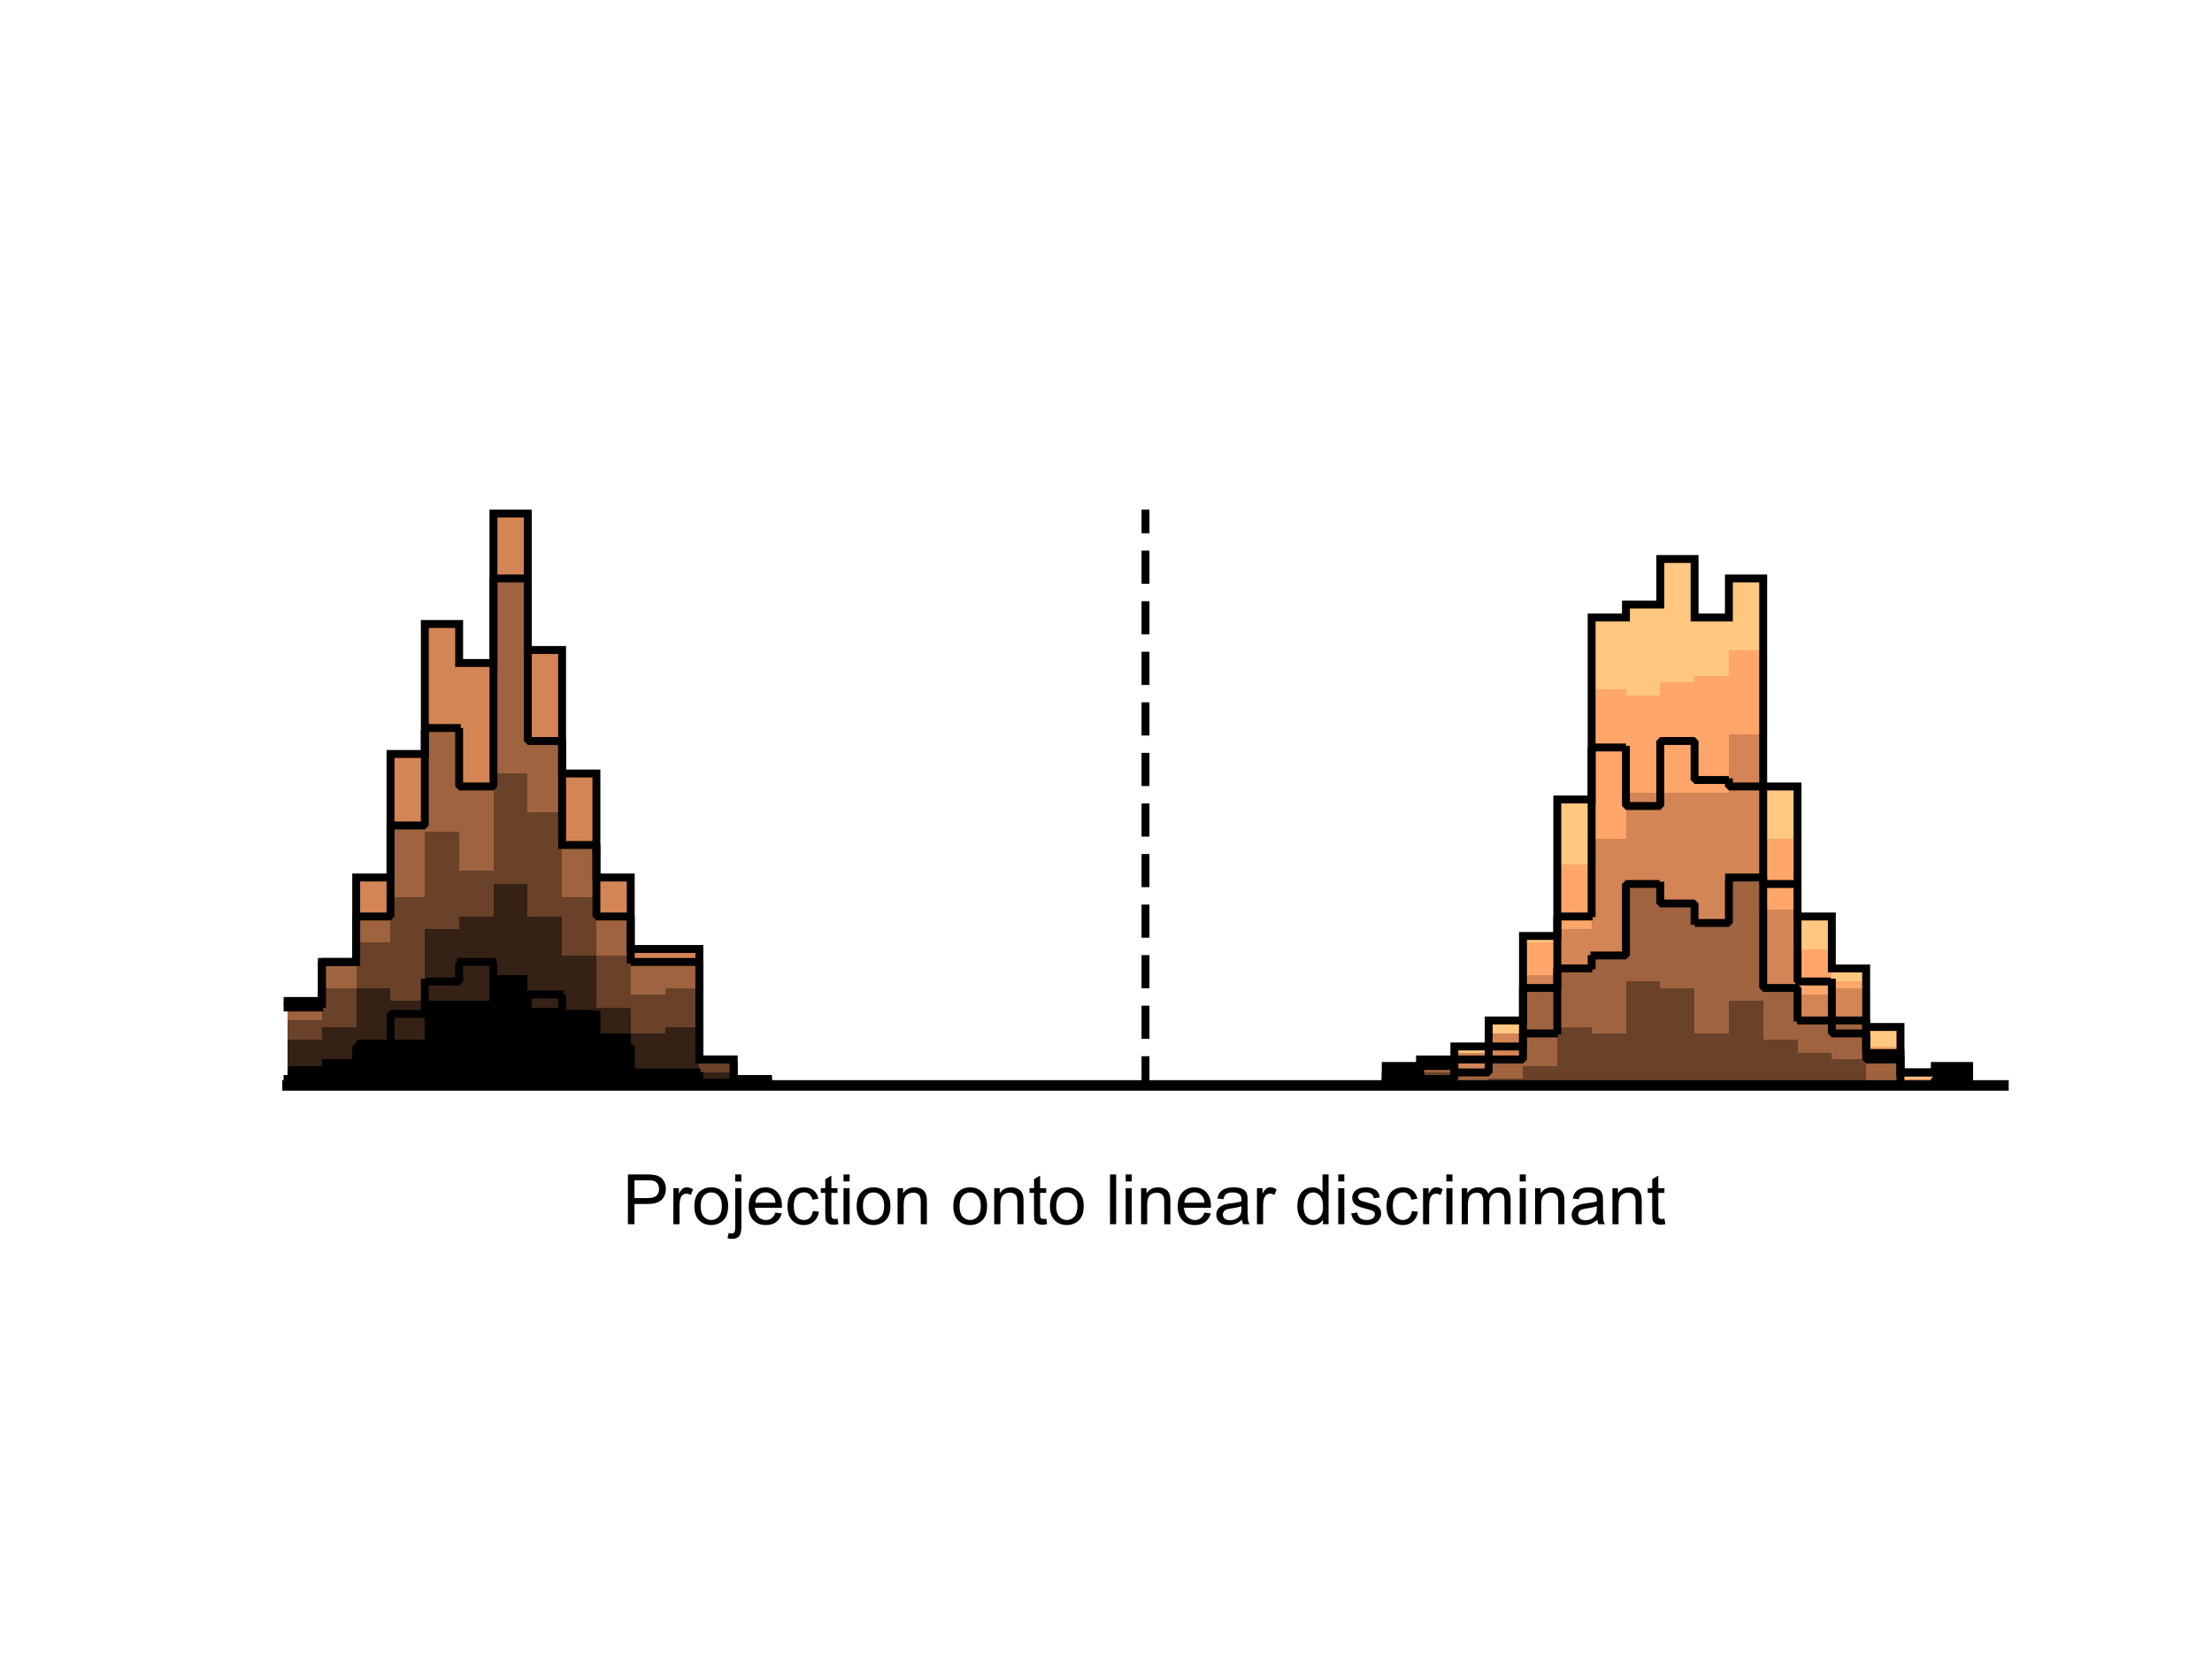 <?xml version="1.0"?>
<!DOCTYPE svg PUBLIC '-//W3C//DTD SVG 1.0//EN'
          'http://www.w3.org/TR/2001/REC-SVG-20010904/DTD/svg10.dtd'>
<svg xmlns:xlink="http://www.w3.org/1999/xlink" style="fill-opacity:1; color-rendering:auto; color-interpolation:auto; text-rendering:auto; stroke:black; stroke-linecap:square; stroke-miterlimit:10; shape-rendering:auto; stroke-opacity:1; fill:black; stroke-dasharray:none; font-weight:normal; stroke-width:1; font-family:'Dialog'; font-style:normal; stroke-linejoin:miter; font-size:12px; stroke-dashoffset:0; image-rendering:auto;" width="700" height="525" xmlns="http://www.w3.org/2000/svg"
><rect width="100%" height="100%" fill="#808080" stroke="none"/><!--Generated by the Batik Graphics2D SVG Generator--><defs id="genericDefs"
  /><g
  ><defs id="defs1"
    ><clipPath clipPathUnits="userSpaceOnUse" id="clipPath1"
      ><path d="M0 0 L700 0 L700 525 L0 525 L0 0 Z"
      /></clipPath
    ></defs
    ><g style="fill:white; stroke:white;"
    ><rect x="0" y="0" width="700" style="clip-path:url(#clipPath1); stroke:none;" height="525"
    /></g
    ><g style="fill:white; text-rendering:optimizeSpeed; color-rendering:optimizeSpeed; image-rendering:optimizeSpeed; shape-rendering:crispEdges; stroke:white; color-interpolation:sRGB;"
    ><rect x="0" width="700" height="525" y="0" style="stroke:none;"
      /><path d="M101.86 343.5 L101.86 316.761 L91 316.761 L91 343.5 ZM112.72 343.5 L112.72 304.42 L101.86 304.42 L101.86 343.5 ZM123.58 343.5 L123.58 277.682 L112.72 277.682 L112.72 343.5 ZM134.44 343.5 L134.44 238.602 L123.58 238.602 L123.58 343.5 ZM145.3 343.5 L145.3 197.466 L134.44 197.466 L134.44 343.5 ZM156.16 343.5 L156.16 209.807 L145.3 209.807 L145.3 343.5 ZM167.02 343.5 L167.02 162.5 L156.16 162.5 L156.16 343.5 ZM177.88 343.5 L177.88 205.693 L167.02 205.693 L167.02 343.5 ZM188.74 343.5 L188.74 244.773 L177.88 244.773 L177.88 343.5 ZM199.6 343.5 L199.6 277.682 L188.74 277.682 L188.74 343.5 ZM210.46 300.307 L199.6 300.307 L199.6 343.5 L210.46 343.5 L221.32 343.5 L221.32 300.307 ZM232.18 343.5 L232.18 335.273 L221.32 335.273 L221.32 343.5 ZM243.04 343.5 L243.04 341.443 L232.18 341.443 L232.18 343.5 ZM449.38 343.5 L449.38 337.33 L438.52 337.33 L438.52 343.5 ZM460.24 343.5 L460.24 335.273 L449.38 335.273 L449.38 343.5 ZM471.1 343.5 L471.1 331.159 L460.24 331.159 L460.24 343.5 ZM481.96 343.5 L481.96 322.932 L471.1 322.932 L471.1 343.5 ZM492.82 343.5 L492.82 296.193 L481.96 296.193 L481.96 343.5 ZM503.68 343.5 L503.68 253 L492.82 253 L492.82 343.5 ZM514.54 343.5 L514.54 195.409 L503.68 195.409 L503.68 343.5 ZM525.4 343.5 L525.4 191.296 L514.54 191.296 L514.54 343.5 ZM536.26 343.5 L536.26 176.898 L525.4 176.898 L525.4 343.5 ZM547.12 343.5 L547.12 195.409 L536.26 195.409 L536.26 343.5 ZM557.98 343.5 L557.98 183.068 L547.12 183.068 L547.12 343.5 ZM568.84 343.5 L568.84 248.886 L557.98 248.886 L557.98 343.5 ZM579.7 343.5 L579.7 290.023 L568.84 290.023 L568.84 343.5 ZM590.56 343.5 L590.56 306.477 L579.7 306.477 L579.7 343.5 ZM601.42 343.5 L601.42 324.989 L590.56 324.989 L590.56 343.5 ZM612.28 343.5 L612.28 339.386 L601.42 339.386 L601.42 343.5 ZM623.14 343.5 L623.14 337.33 L612.28 337.33 L612.28 343.5 Z" style="fill:rgb(255,199,127); stroke:none;"
      /><path d="M101.86 343.5 L101.86 316.761 L91 316.761 L91 343.5 ZM112.72 343.5 L112.72 304.42 L101.86 304.42 L101.86 343.5 ZM123.58 343.5 L123.58 277.682 L112.72 277.682 L112.72 343.5 ZM134.44 343.5 L134.44 238.602 L123.58 238.602 L123.58 343.5 ZM145.3 343.5 L145.3 197.466 L134.44 197.466 L134.44 343.5 ZM156.16 343.5 L156.16 209.807 L145.3 209.807 L145.3 343.5 ZM167.02 343.5 L167.02 162.5 L156.16 162.5 L156.16 343.5 ZM177.88 343.5 L177.88 205.693 L167.02 205.693 L167.02 343.5 ZM188.74 343.5 L188.74 244.773 L177.88 244.773 L177.88 343.5 ZM199.6 343.5 L199.6 277.682 L188.74 277.682 L188.74 343.5 ZM210.46 300.307 L199.6 300.307 L199.6 343.5 L210.46 343.5 L221.32 343.5 L221.32 300.307 ZM232.18 343.5 L232.18 335.273 L221.32 335.273 L221.32 343.5 ZM243.04 343.5 L243.04 341.443 L232.18 341.443 L232.18 343.5 ZM449.38 337.33 L438.52 337.33 L438.52 343.5 L449.38 343.5 L460.24 343.5 L460.24 337.33 ZM471.1 343.5 L471.1 333.216 L460.24 333.216 L460.24 343.5 ZM481.96 343.5 L481.96 327.045 L471.1 327.045 L471.1 343.5 ZM492.82 343.5 L492.82 298.25 L481.96 298.25 L481.96 343.5 ZM503.68 343.5 L503.68 273.568 L492.82 273.568 L492.82 343.5 ZM514.54 343.5 L514.54 218.034 L503.68 218.034 L503.68 343.5 ZM525.4 343.5 L525.4 220.091 L514.54 220.091 L514.54 343.5 ZM536.26 343.5 L536.26 215.977 L525.4 215.977 L525.4 343.5 ZM547.12 343.5 L547.12 213.921 L536.26 213.921 L536.26 343.5 ZM557.98 343.5 L557.98 205.693 L547.12 205.693 L547.12 343.5 ZM568.84 343.5 L568.84 265.341 L557.98 265.341 L557.98 343.5 ZM579.7 343.5 L579.7 300.307 L568.84 300.307 L568.84 343.5 ZM590.56 343.5 L590.56 310.591 L579.7 310.591 L579.7 343.5 ZM601.42 343.5 L601.42 331.159 L590.56 331.159 L590.56 343.5 ZM612.28 343.5 L612.28 341.443 L601.42 341.443 L601.42 343.5 ZM623.14 343.5 L623.14 339.386 L612.28 339.386 L612.28 343.5 Z" style="fill:rgb(255,166,106); stroke:none;"
      /><path d="M101.86 343.5 L101.86 316.761 L91 316.761 L91 343.5 ZM112.72 343.5 L112.72 304.42 L101.86 304.42 L101.86 343.5 ZM123.58 343.5 L123.58 277.682 L112.72 277.682 L112.72 343.5 ZM134.44 343.5 L134.44 238.602 L123.58 238.602 L123.58 343.5 ZM145.3 343.5 L145.3 197.466 L134.44 197.466 L134.44 343.5 ZM156.16 343.5 L156.16 209.807 L145.3 209.807 L145.3 343.5 ZM167.02 343.5 L167.02 162.5 L156.16 162.5 L156.16 343.5 ZM177.88 343.5 L177.88 205.693 L167.02 205.693 L167.02 343.5 ZM188.74 343.5 L188.74 244.773 L177.88 244.773 L177.88 343.5 ZM199.6 343.5 L199.6 277.682 L188.74 277.682 L188.74 343.5 ZM210.46 300.307 L199.6 300.307 L199.6 343.5 L210.46 343.5 L221.32 343.5 L221.32 300.307 ZM232.18 343.5 L232.18 335.273 L221.32 335.273 L221.32 343.5 ZM243.04 343.5 L243.04 341.443 L232.18 341.443 L232.18 343.5 ZM449.38 343.5 L449.38 341.443 L438.52 341.443 L438.52 343.5 ZM460.24 343.5 L460.24 337.33 L449.38 337.33 L449.38 343.5 ZM471.1 343.5 L471.1 333.216 L460.24 333.216 L460.24 343.5 ZM481.96 343.5 L481.96 327.045 L471.1 327.045 L471.1 343.5 ZM492.82 343.5 L492.82 308.534 L481.96 308.534 L481.96 343.5 ZM503.68 343.5 L503.68 294.136 L492.82 294.136 L492.82 343.5 ZM514.54 343.5 L514.54 265.341 L503.68 265.341 L503.68 343.5 ZM525.4 250.943 L514.54 250.943 L514.54 343.5 L525.4 343.5 L536.26 343.5 L547.12 343.5 L547.12 250.943 L536.26 250.943 ZM557.98 343.5 L557.98 232.432 L547.12 232.432 L547.12 343.5 ZM568.84 343.5 L568.84 287.966 L557.98 287.966 L557.98 343.5 ZM579.7 343.5 L579.7 314.705 L568.84 314.705 L568.84 343.5 ZM590.56 343.5 L590.56 312.648 L579.7 312.648 L579.7 343.5 ZM601.42 343.5 L601.42 335.273 L590.56 335.273 L590.56 343.5 ZM623.14 343.5 L623.14 339.386 L612.28 339.386 L612.28 343.5 Z" style="fill:rgb(212,133,85); stroke:none;"
      /><path d="M101.86 343.5 L101.86 318.818 L91 318.818 L91 343.5 ZM112.72 343.5 L112.72 304.42 L101.86 304.42 L101.86 343.5 ZM123.58 343.5 L123.58 290.023 L112.72 290.023 L112.72 343.5 ZM134.44 343.5 L134.44 261.227 L123.58 261.227 L123.58 343.5 ZM145.3 343.5 L145.3 230.375 L134.44 230.375 L134.44 343.5 ZM156.16 343.5 L156.16 248.886 L145.3 248.886 L145.3 343.5 ZM167.02 343.5 L167.02 183.068 L156.16 183.068 L156.16 343.5 ZM177.88 343.5 L177.88 234.489 L167.02 234.489 L167.02 343.5 ZM188.74 343.5 L188.74 267.398 L177.88 267.398 L177.88 343.5 ZM199.6 343.5 L199.6 290.023 L188.74 290.023 L188.74 343.5 ZM210.46 304.42 L199.6 304.42 L199.6 343.5 L210.46 343.5 L221.32 343.5 L221.32 304.42 ZM232.18 343.5 L232.18 335.273 L221.32 335.273 L221.32 343.5 ZM243.04 343.5 L243.04 341.443 L232.18 341.443 L232.18 343.5 ZM449.38 343.5 L449.38 341.443 L438.52 341.443 L438.52 343.5 ZM460.24 343.5 L460.24 337.33 L449.38 337.33 L449.38 343.5 ZM471.1 343.5 L471.1 339.386 L460.24 339.386 L460.24 343.5 ZM481.96 343.5 L481.96 335.273 L471.1 335.273 L471.1 343.5 ZM492.82 343.5 L492.82 312.648 L481.96 312.648 L481.96 343.5 ZM503.68 343.5 L503.68 306.477 L492.82 306.477 L492.82 343.5 ZM514.54 343.5 L514.54 302.364 L503.68 302.364 L503.68 343.5 ZM525.4 343.5 L525.4 279.739 L514.54 279.739 L514.54 343.5 ZM536.26 343.5 L536.26 285.909 L525.4 285.909 L525.4 343.5 ZM547.12 343.5 L547.12 292.08 L536.26 292.08 L536.26 343.5 ZM557.98 343.5 L557.98 277.682 L547.12 277.682 L547.12 343.5 ZM568.84 343.5 L568.84 312.648 L557.98 312.648 L557.98 343.5 ZM579.7 322.932 L568.84 322.932 L568.84 343.5 L579.7 343.5 L590.56 343.5 L590.56 322.932 ZM601.42 343.5 L601.42 335.273 L590.56 335.273 L590.56 343.5 ZM623.14 343.5 L623.14 341.443 L612.28 341.443 L612.28 343.5 Z" style="fill:rgb(159,100,63); stroke:none;"
      /><path d="M101.86 343.5 L101.86 322.932 L91 322.932 L91 343.5 ZM112.72 343.5 L112.72 312.648 L101.86 312.648 L101.86 343.5 ZM123.58 343.5 L123.58 298.25 L112.72 298.25 L112.72 343.5 ZM134.44 343.5 L134.44 283.852 L123.58 283.852 L123.58 343.5 ZM145.3 343.5 L145.3 263.284 L134.44 263.284 L134.44 343.5 ZM156.16 343.5 L156.16 275.625 L145.3 275.625 L145.3 343.5 ZM167.02 343.5 L167.02 244.773 L156.16 244.773 L156.16 343.5 ZM177.88 343.5 L177.88 257.114 L167.02 257.114 L167.02 343.5 ZM188.74 343.5 L188.74 283.852 L177.88 283.852 L177.88 343.5 ZM199.6 343.5 L199.6 302.364 L188.74 302.364 L188.74 343.5 ZM210.46 343.5 L210.46 314.705 L199.6 314.705 L199.6 343.5 ZM221.32 343.5 L221.32 312.648 L210.46 312.648 L210.46 343.5 ZM232.18 343.5 L232.18 335.273 L221.32 335.273 L221.32 343.5 ZM243.04 343.5 L243.04 341.443 L232.18 341.443 L232.18 343.5 ZM460.24 343.5 L460.24 339.386 L449.38 339.386 L449.38 343.5 ZM481.96 343.5 L481.96 341.443 L471.1 341.443 L471.1 343.5 ZM492.82 343.5 L492.82 337.33 L481.96 337.33 L481.96 343.5 ZM503.68 343.5 L503.68 324.989 L492.82 324.989 L492.82 343.5 ZM514.54 343.5 L514.54 327.045 L503.68 327.045 L503.68 343.5 ZM525.4 343.5 L525.4 310.591 L514.54 310.591 L514.54 343.5 ZM536.26 343.5 L536.26 312.648 L525.4 312.648 L525.4 343.5 ZM547.12 343.5 L547.12 327.045 L536.26 327.045 L536.26 343.5 ZM557.98 343.5 L557.98 316.761 L547.12 316.761 L547.12 343.5 ZM568.84 343.5 L568.84 329.102 L557.98 329.102 L557.98 343.5 ZM579.7 343.5 L579.7 333.216 L568.84 333.216 L568.84 343.5 ZM590.56 343.5 L590.56 335.273 L579.7 335.273 L579.7 343.5 Z" style="fill:rgb(106,66,42); stroke:none;"
      /><path d="M101.86 343.5 L101.86 329.102 L91 329.102 L91 343.5 ZM112.72 343.5 L112.72 324.989 L101.86 324.989 L101.86 343.5 ZM123.58 343.5 L123.58 312.648 L112.72 312.648 L112.72 343.5 ZM134.44 343.5 L134.44 316.761 L123.58 316.761 L123.58 343.5 ZM145.3 343.5 L145.3 294.136 L134.44 294.136 L134.44 343.5 ZM156.16 343.5 L156.16 290.023 L145.3 290.023 L145.3 343.5 ZM167.02 343.5 L167.02 279.739 L156.16 279.739 L156.16 343.5 ZM177.88 343.5 L177.88 290.023 L167.02 290.023 L167.02 343.5 ZM188.74 343.5 L188.74 302.364 L177.88 302.364 L177.88 343.5 ZM199.6 343.5 L199.6 318.818 L188.74 318.818 L188.74 343.5 ZM210.46 343.5 L210.46 327.045 L199.6 327.045 L199.6 343.5 ZM221.32 343.5 L221.32 324.989 L210.46 324.989 L210.46 343.5 ZM232.18 343.5 L232.18 339.386 L221.32 339.386 L221.32 343.5 ZM243.04 343.5 L243.04 341.443 L232.18 341.443 L232.18 343.5 Z" style="fill:rgb(53,33,21); stroke:none;"
      /><path d="M101.86 343.5 L101.86 337.33 L91 337.33 L91 343.5 ZM112.72 343.5 L112.72 335.273 L101.86 335.273 L101.86 343.5 ZM123.58 329.102 L112.72 329.102 L112.72 343.5 L123.58 343.5 L134.44 343.5 L134.44 329.102 ZM145.3 316.761 L134.44 316.761 L134.44 343.5 L145.3 343.5 L156.16 343.5 L156.16 316.761 ZM167.02 343.5 L167.02 308.534 L156.16 308.534 L156.16 343.5 ZM177.88 343.5 L177.88 318.818 L167.02 318.818 L167.02 343.5 ZM188.74 343.5 L188.74 320.875 L177.88 320.875 L177.88 343.5 ZM199.6 343.5 L199.6 327.045 L188.74 327.045 L188.74 343.5 ZM210.46 339.386 L199.6 339.386 L199.6 343.5 L210.46 343.5 L221.32 343.5 L221.32 339.386 ZM232.18 343.5 L232.18 341.443 L221.32 341.443 L221.32 343.5 Z" style="fill:black; stroke:none;"
    /></g
    ><g style="text-rendering:geometricPrecision; stroke-width:2.5; color-interpolation:linearRGB; color-rendering:optimizeQuality; stroke-linecap:butt; image-rendering:optimizeQuality;"
    ><path d="M91 316.761 L101.86 316.761 L101.86 304.42 L112.72 304.42 L112.72 277.682 L123.58 277.682 L123.58 238.602 L134.44 238.602 L134.44 197.466 L145.3 197.466 L145.3 209.807 L156.16 209.807 L156.16 162.5 L167.02 162.5 L167.02 205.693 L177.88 205.693 L177.88 244.773 L188.74 244.773 L188.74 277.682 L199.6 277.682 L199.6 300.307 L210.46 300.307 L210.46 300.307 L221.32 300.307 L221.32 335.273 L232.18 335.273 L232.18 341.443 L243.04 341.443 L243.04 343.5 L253.9 343.5 L253.9 343.5 L264.76 343.5 L264.76 343.5 L275.62 343.5 L275.62 343.5 L286.48 343.5 L286.48 343.5 L297.34 343.5 L297.34 343.5 L308.2 343.5 L308.2 343.5 L319.06 343.5 L319.06 343.5 L329.92 343.5 L329.92 343.5 L340.78 343.5 L340.78 343.5 L351.64 343.5 L351.64 343.5 L362.5 343.5 L362.5 343.5 L373.36 343.5 L373.36 343.5 L384.22 343.5 L384.22 343.5 L395.08 343.5 L395.08 343.5 L405.94 343.5 L405.94 343.5 L416.8 343.5 L416.8 343.5 L427.66 343.5 L427.66 343.5 L438.52 343.5 L438.52 337.33 L449.38 337.33 L449.38 335.273 L460.24 335.273 L460.24 331.159 L471.1 331.159 L471.1 322.932 L481.96 322.932 L481.96 296.193 L492.82 296.193 L492.82 253 L503.68 253 L503.68 195.409 L514.54 195.409 L514.54 191.296 L525.4 191.296 L525.4 176.898 L536.26 176.898 L536.26 195.409 L547.12 195.409 L547.12 183.068 L557.98 183.068 L557.98 248.886 L568.84 248.886 L568.84 290.023 L579.7 290.023 L579.7 306.477 L590.56 306.477 L590.56 324.989 L601.42 324.989 L601.42 339.386 L612.28 339.386 L612.28 337.33 L623.14 337.33 L623.14 343.5 L634 343.5 L634 343.5" style="fill:none; fill-rule:evenodd;"
      /><path style="fill:none; stroke-miterlimit:1; stroke-dasharray:2,2; fill-rule:evenodd; stroke-linejoin:bevel;" d="M91 318.818 L101.86 318.818 L101.86 304.42 L112.72 304.42 L112.72 290.023 L123.58 290.023 L123.58 261.227 L134.44 261.227 L134.44 230.375 L145.3 230.375 L145.3 248.886 L156.16 248.886 L156.16 183.068 L167.02 183.068 L167.02 234.489 L177.88 234.489 L177.88 267.398 L188.74 267.398 L188.74 290.023 L199.6 290.023 L199.6 304.42 L210.46 304.42 L210.46 304.42 L221.32 304.42 L221.32 335.273 L232.18 335.273 L232.18 341.443 L243.04 341.443 L243.04 343.5 L253.9 343.5 L253.9 343.5 L264.76 343.5 L264.76 343.5 L275.62 343.5 L275.62 343.5 L286.48 343.5 L286.48 343.5 L297.34 343.5 L297.34 343.5 L308.2 343.5 L308.2 343.5 L319.06 343.5 L319.06 343.5 L329.92 343.5 L329.92 343.5 L340.78 343.5 L340.78 343.5 L351.64 343.5 L351.64 343.5 L362.5 343.5 L362.5 343.5 L373.36 343.5 L373.36 343.5 L384.22 343.5 L384.22 343.5 L395.08 343.5 L395.08 343.5 L405.94 343.5 L405.94 343.5 L416.8 343.5 L416.8 343.5 L427.66 343.5 L427.66 343.5 L438.52 343.5 L438.52 341.443 L449.38 341.443 L449.38 337.33 L460.24 337.33 L460.24 339.386 L471.1 339.386 L471.1 335.273 L481.96 335.273 L481.96 312.648 L492.82 312.648 L492.82 306.477 L503.68 306.477 L503.68 302.364 L514.54 302.364 L514.54 279.739 L525.4 279.739 L525.4 285.909 L536.26 285.909 L536.26 292.08 L547.12 292.08 L547.12 277.682 L557.98 277.682 L557.98 312.648 L568.84 312.648 L568.84 322.932 L579.7 322.932 L579.7 322.932 L590.56 322.932 L590.56 335.273 L601.42 335.273 L601.42 343.5 L612.28 343.5 L612.28 341.443 L623.14 341.443 L623.14 343.5 L634 343.5 L634 343.5"
      /><path style="fill:none; stroke-miterlimit:1; stroke-dasharray:2,2; fill-rule:evenodd; stroke-linejoin:bevel;" d="M91 341.443 L101.86 341.443 L101.86 343.5 L112.72 343.5 L112.72 331.159 L123.58 331.159 L123.58 320.875 L134.44 320.875 L134.44 310.591 L145.3 310.591 L145.3 304.42 L156.16 304.42 L156.16 322.932 L167.02 322.932 L167.02 314.705 L177.88 314.705 L177.88 320.875 L188.74 320.875 L188.74 331.159 L199.6 331.159 L199.6 339.386 L210.46 339.386 L210.46 339.386 L221.32 339.386 L221.32 343.5 L232.18 343.5 L232.18 343.5 L243.04 343.5 L243.04 343.5 L253.9 343.5 L253.9 343.5 L264.76 343.5 L264.76 343.5 L275.62 343.5 L275.62 343.5 L286.48 343.5 L286.48 343.5 L297.34 343.5 L297.34 343.5 L308.2 343.5 L308.2 343.5 L319.06 343.5 L319.06 343.5 L329.92 343.5 L329.92 343.5 L340.78 343.5 L340.78 343.5 L351.64 343.5 L351.64 343.5 L362.5 343.5 L362.5 343.5 L373.36 343.5 L373.36 343.5 L384.22 343.5 L384.22 343.5 L395.08 343.5 L395.08 343.5 L405.94 343.5 L405.94 343.5 L416.8 343.5 L416.8 343.5 L427.66 343.5 L427.66 343.5 L438.52 343.5 L438.52 339.386 L449.38 339.386 L449.38 341.443 L460.24 341.443 L460.24 335.273 L471.1 335.273 L471.1 331.159 L481.96 331.159 L481.96 327.045 L492.82 327.045 L492.82 290.023 L503.68 290.023 L503.68 236.546 L514.54 236.546 L514.54 255.057 L525.4 255.057 L525.4 234.489 L536.26 234.489 L536.26 246.829 L547.12 246.829 L547.12 248.886 L557.98 248.886 L557.98 279.739 L568.84 279.739 L568.84 310.591 L579.7 310.591 L579.7 327.045 L590.56 327.045 L590.56 333.216 L601.42 333.216 L601.42 339.386 L612.28 339.386 L612.28 339.386 L623.14 339.386 L623.14 343.5 L634 343.5 L634 343.5"
      /><line x1="362.5" x2="362.5" y1="343.5" style="fill:none; stroke-linejoin:bevel; stroke-dasharray:8,8; stroke-miterlimit:1;" y2="162.5"
      /><line x1="91" x2="634" y1="343.5" style="stroke-linecap:square; fill:none; stroke-linejoin:round; stroke-width:3.333;" y2="343.5"
    /></g
    ><g transform="translate(362.5,364.408)" style="font-size:22px; text-rendering:geometricPrecision; color-rendering:optimizeQuality; image-rendering:optimizeQuality; font-family:'SansSerif'; color-interpolation:linearRGB;"
    ><path style="stroke:none;" d="M-163.797 23 L-163.797 7.25 L-157.859 7.25 Q-156.297 7.25 -155.469 7.406 Q-154.312 7.594 -153.523 8.141 Q-152.734 8.688 -152.258 9.664 Q-151.781 10.641 -151.781 11.812 Q-151.781 13.812 -153.062 15.203 Q-154.344 16.594 -157.672 16.594 L-161.719 16.594 L-161.719 23 L-163.797 23 ZM-161.719 14.734 L-157.641 14.734 Q-155.625 14.734 -154.781 13.984 Q-153.938 13.234 -153.938 11.875 Q-153.938 10.875 -154.43 10.172 Q-154.922 9.469 -155.75 9.25 Q-156.266 9.109 -157.688 9.109 L-161.719 9.109 L-161.719 14.734 ZM-149.404 23 L-149.404 11.594 L-147.654 11.594 L-147.654 13.328 Q-146.998 12.109 -146.428 11.719 Q-145.857 11.328 -145.185 11.328 Q-144.201 11.328 -143.201 11.953 L-143.857 13.75 Q-144.576 13.328 -145.279 13.328 Q-145.92 13.328 -146.42 13.711 Q-146.92 14.094 -147.139 14.766 Q-147.467 15.797 -147.467 17.031 L-147.467 23 L-149.404 23 ZM-142.766 17.297 Q-142.766 14.125 -141 12.594 Q-139.531 11.328 -137.422 11.328 Q-135.062 11.328 -133.57 12.875 Q-132.078 14.422 -132.078 17.141 Q-132.078 19.344 -132.742 20.602 Q-133.406 21.859 -134.664 22.562 Q-135.922 23.266 -137.422 23.266 Q-139.812 23.266 -141.289 21.727 Q-142.766 20.188 -142.766 17.297 ZM-140.781 17.297 Q-140.781 19.484 -139.828 20.578 Q-138.875 21.672 -137.422 21.672 Q-135.984 21.672 -135.023 20.57 Q-134.062 19.469 -134.062 17.234 Q-134.062 15.109 -135.023 14.023 Q-135.984 12.938 -137.422 12.938 Q-138.875 12.938 -139.828 14.023 Q-140.781 15.109 -140.781 17.297 ZM-129.827 9.5 L-129.827 7.25 L-127.89 7.25 L-127.89 9.5 L-129.827 9.5 ZM-132.28 27.422 L-131.905 25.781 Q-131.327 25.938 -130.999 25.938 Q-130.405 25.938 -130.116 25.547 Q-129.827 25.156 -129.827 23.578 L-129.827 11.594 L-127.89 11.594 L-127.89 23.625 Q-127.89 25.734 -128.436 26.562 Q-129.14 27.625 -130.765 27.625 Q-131.546 27.625 -132.28 27.422 ZM-117.111 19.328 L-115.111 19.578 Q-115.596 21.328 -116.869 22.297 Q-118.143 23.266 -120.143 23.266 Q-122.643 23.266 -124.103 21.719 Q-125.564 20.172 -125.564 17.391 Q-125.564 14.516 -124.088 12.922 Q-122.611 11.328 -120.236 11.328 Q-117.955 11.328 -116.502 12.891 Q-115.049 14.453 -115.049 17.281 Q-115.049 17.453 -115.064 17.797 L-123.58 17.797 Q-123.471 19.672 -122.51 20.672 Q-121.549 21.672 -120.127 21.672 Q-119.064 21.672 -118.314 21.109 Q-117.564 20.547 -117.111 19.328 ZM-123.471 16.203 L-117.096 16.203 Q-117.221 14.766 -117.83 14.047 Q-118.752 12.922 -120.221 12.922 Q-121.549 12.922 -122.455 13.812 Q-123.361 14.703 -123.471 16.203 ZM-105.251 18.828 L-103.345 19.062 Q-103.657 21.031 -104.939 22.148 Q-106.22 23.266 -108.095 23.266 Q-110.439 23.266 -111.86 21.734 Q-113.282 20.203 -113.282 17.344 Q-113.282 15.484 -112.673 14.102 Q-112.064 12.719 -110.806 12.023 Q-109.548 11.328 -108.079 11.328 Q-106.22 11.328 -105.04 12.273 Q-103.86 13.219 -103.532 14.938 L-105.407 15.234 Q-105.673 14.078 -106.36 13.5 Q-107.048 12.922 -108.001 12.922 Q-109.47 12.922 -110.384 13.969 Q-111.298 15.016 -111.298 17.281 Q-111.298 19.578 -110.415 20.625 Q-109.532 21.672 -108.11 21.672 Q-106.97 21.672 -106.212 20.969 Q-105.454 20.266 -105.251 18.828 ZM-97.47 21.266 L-97.189 22.984 Q-98.001 23.156 -98.657 23.156 Q-99.704 23.156 -100.282 22.82 Q-100.86 22.484 -101.095 21.945 Q-101.329 21.406 -101.329 19.656 L-101.329 13.094 L-102.751 13.094 L-102.751 11.594 L-101.329 11.594 L-101.329 8.766 L-99.407 7.609 L-99.407 11.594 L-97.47 11.594 L-97.47 13.094 L-99.407 13.094 L-99.407 19.766 Q-99.407 20.594 -99.306 20.828 Q-99.204 21.062 -98.978 21.203 Q-98.751 21.344 -98.314 21.344 Q-98.001 21.344 -97.47 21.266 ZM-95.561 9.469 L-95.561 7.25 L-93.639 7.25 L-93.639 9.469 L-95.561 9.469 ZM-95.561 23 L-95.561 11.594 L-93.639 11.594 L-93.639 23 L-95.561 23 ZM-91.407 17.297 Q-91.407 14.125 -89.642 12.594 Q-88.173 11.328 -86.064 11.328 Q-83.704 11.328 -82.212 12.875 Q-80.72 14.422 -80.72 17.141 Q-80.72 19.344 -81.384 20.602 Q-82.048 21.859 -83.306 22.562 Q-84.564 23.266 -86.064 23.266 Q-88.454 23.266 -89.931 21.727 Q-91.407 20.188 -91.407 17.297 ZM-89.423 17.297 Q-89.423 19.484 -88.47 20.578 Q-87.517 21.672 -86.064 21.672 Q-84.626 21.672 -83.665 20.57 Q-82.704 19.469 -82.704 17.234 Q-82.704 15.109 -83.665 14.023 Q-84.626 12.938 -86.064 12.938 Q-87.517 12.938 -88.47 14.023 Q-89.423 15.109 -89.423 17.297 ZM-78.453 23 L-78.453 11.594 L-76.719 11.594 L-76.719 13.219 Q-75.453 11.328 -73.078 11.328 Q-72.047 11.328 -71.188 11.703 Q-70.328 12.078 -69.898 12.68 Q-69.469 13.281 -69.297 14.109 Q-69.188 14.641 -69.188 15.984 L-69.188 23 L-71.125 23 L-71.125 16.062 Q-71.125 14.875 -71.344 14.289 Q-71.562 13.703 -72.141 13.359 Q-72.719 13.016 -73.5 13.016 Q-74.734 13.016 -75.625 13.797 Q-76.516 14.578 -76.516 16.766 L-76.516 23 L-78.453 23 ZM-60.824 17.297 Q-60.824 14.125 -59.059 12.594 Q-57.59 11.328 -55.48 11.328 Q-53.121 11.328 -51.629 12.875 Q-50.137 14.422 -50.137 17.141 Q-50.137 19.344 -50.801 20.602 Q-51.465 21.859 -52.723 22.562 Q-53.98 23.266 -55.48 23.266 Q-57.871 23.266 -59.348 21.727 Q-60.824 20.188 -60.824 17.297 ZM-58.84 17.297 Q-58.84 19.484 -57.887 20.578 Q-56.934 21.672 -55.48 21.672 Q-54.043 21.672 -53.082 20.57 Q-52.121 19.469 -52.121 17.234 Q-52.121 15.109 -53.082 14.023 Q-54.043 12.938 -55.48 12.938 Q-56.934 12.938 -57.887 14.023 Q-58.84 15.109 -58.84 17.297 ZM-47.87 23 L-47.87 11.594 L-46.136 11.594 L-46.136 13.219 Q-44.87 11.328 -42.495 11.328 Q-41.464 11.328 -40.605 11.703 Q-39.745 12.078 -39.315 12.68 Q-38.886 13.281 -38.714 14.109 Q-38.605 14.641 -38.605 15.984 L-38.605 23 L-40.542 23 L-40.542 16.062 Q-40.542 14.875 -40.761 14.289 Q-40.98 13.703 -41.558 13.359 Q-42.136 13.016 -42.917 13.016 Q-44.151 13.016 -45.042 13.797 Q-45.933 14.578 -45.933 16.766 L-45.933 23 L-47.87 23 ZM-31.416 21.266 L-31.135 22.984 Q-31.947 23.156 -32.603 23.156 Q-33.65 23.156 -34.228 22.82 Q-34.807 22.484 -35.041 21.945 Q-35.275 21.406 -35.275 19.656 L-35.275 13.094 L-36.697 13.094 L-36.697 11.594 L-35.275 11.594 L-35.275 8.766 L-33.353 7.609 L-33.353 11.594 L-31.416 11.594 L-31.416 13.094 L-33.353 13.094 L-33.353 19.766 Q-33.353 20.594 -33.252 20.828 Q-33.15 21.062 -32.924 21.203 Q-32.697 21.344 -32.26 21.344 Q-31.947 21.344 -31.416 21.266 ZM-30.241 17.297 Q-30.241 14.125 -28.476 12.594 Q-27.007 11.328 -24.898 11.328 Q-22.538 11.328 -21.046 12.875 Q-19.554 14.422 -19.554 17.141 Q-19.554 19.344 -20.218 20.602 Q-20.882 21.859 -22.14 22.562 Q-23.398 23.266 -24.898 23.266 Q-27.288 23.266 -28.765 21.727 Q-30.241 20.188 -30.241 17.297 ZM-28.257 17.297 Q-28.257 19.484 -27.304 20.578 Q-26.351 21.672 -24.898 21.672 Q-23.46 21.672 -22.499 20.57 Q-21.538 19.469 -21.538 17.234 Q-21.538 15.109 -22.499 14.023 Q-23.46 12.938 -24.898 12.938 Q-26.351 12.938 -27.304 14.023 Q-28.257 15.109 -28.257 17.297 ZM-11.222 23 L-11.222 7.25 L-9.284 7.25 L-9.284 23 L-11.222 23 ZM-6.271 9.469 L-6.271 7.25 L-4.35 7.25 L-4.35 9.469 L-6.271 9.469 ZM-6.271 23 L-6.271 11.594 L-4.35 11.594 L-4.35 23 L-6.271 23 ZM-1.399 23 L-1.399 11.594 L0.335 11.594 L0.335 13.219 Q1.601 11.328 3.976 11.328 Q5.007 11.328 5.866 11.703 Q6.726 12.078 7.155 12.68 Q7.585 13.281 7.757 14.109 Q7.866 14.641 7.866 15.984 L7.866 23 L5.929 23 L5.929 16.062 Q5.929 14.875 5.71 14.289 Q5.491 13.703 4.913 13.359 Q4.335 13.016 3.554 13.016 Q2.319 13.016 1.429 13.797 Q0.538 14.578 0.538 16.766 L0.538 23 L-1.399 23 ZM18.648 19.328 L20.648 19.578 Q20.164 21.328 18.891 22.297 Q17.617 23.266 15.617 23.266 Q13.117 23.266 11.656 21.719 Q10.195 20.172 10.195 17.391 Q10.195 14.516 11.672 12.922 Q13.148 11.328 15.523 11.328 Q17.805 11.328 19.258 12.891 Q20.711 14.453 20.711 17.281 Q20.711 17.453 20.695 17.797 L12.18 17.797 Q12.289 19.672 13.25 20.672 Q14.211 21.672 15.633 21.672 Q16.695 21.672 17.445 21.109 Q18.195 20.547 18.648 19.328 ZM12.289 16.203 L18.664 16.203 Q18.539 14.766 17.93 14.047 Q17.008 12.922 15.539 12.922 Q14.211 12.922 13.305 13.812 Q12.398 14.703 12.289 16.203 ZM30.509 21.594 Q29.446 22.5 28.446 22.883 Q27.446 23.266 26.306 23.266 Q24.431 23.266 23.423 22.344 Q22.415 21.422 22.415 19.984 Q22.415 19.156 22.798 18.461 Q23.181 17.766 23.798 17.352 Q24.415 16.938 25.181 16.719 Q25.759 16.562 26.899 16.422 Q29.243 16.141 30.352 15.766 Q30.368 15.359 30.368 15.25 Q30.368 14.078 29.821 13.594 Q29.071 12.938 27.618 12.938 Q26.243 12.938 25.595 13.414 Q24.946 13.891 24.634 15.109 L22.743 14.844 Q23.009 13.625 23.595 12.883 Q24.181 12.141 25.298 11.734 Q26.415 11.328 27.899 11.328 Q29.352 11.328 30.267 11.672 Q31.181 12.016 31.61 12.539 Q32.04 13.062 32.212 13.859 Q32.306 14.359 32.306 15.641 L32.306 18.219 Q32.306 20.922 32.431 21.633 Q32.556 22.344 32.915 23 L30.899 23 Q30.602 22.391 30.509 21.594 ZM30.352 17.281 Q29.306 17.703 27.196 18 Q26.009 18.172 25.509 18.391 Q25.009 18.609 24.743 19.023 Q24.477 19.438 24.477 19.938 Q24.477 20.719 25.064 21.234 Q25.649 21.75 26.774 21.75 Q27.899 21.75 28.767 21.258 Q29.634 20.766 30.04 19.922 Q30.352 19.266 30.352 17.984 L30.352 17.281 ZM35.275 23 L35.275 11.594 L37.025 11.594 L37.025 13.328 Q37.682 12.109 38.252 11.719 Q38.822 11.328 39.494 11.328 Q40.478 11.328 41.478 11.953 L40.822 13.75 Q40.103 13.328 39.4 13.328 Q38.76 13.328 38.26 13.711 Q37.76 14.094 37.541 14.766 Q37.213 15.797 37.213 17.031 L37.213 23 L35.275 23 ZM56.151 23 L56.151 21.562 Q55.058 23.266 52.948 23.266 Q51.589 23.266 50.448 22.508 Q49.308 21.75 48.675 20.406 Q48.042 19.062 48.042 17.312 Q48.042 15.594 48.612 14.203 Q49.183 12.812 50.323 12.07 Q51.464 11.328 52.87 11.328 Q53.901 11.328 54.706 11.766 Q55.511 12.203 56.011 12.906 L56.011 7.25 L57.933 7.25 L57.933 23 L56.151 23 ZM50.026 17.312 Q50.026 19.5 50.956 20.586 Q51.886 21.672 53.136 21.672 Q54.401 21.672 55.292 20.633 Q56.183 19.594 56.183 17.469 Q56.183 15.125 55.276 14.031 Q54.37 12.938 53.058 12.938 Q51.761 12.938 50.894 13.992 Q50.026 15.047 50.026 17.312 ZM60.996 9.469 L60.996 7.25 L62.918 7.25 L62.918 9.469 L60.996 9.469 ZM60.996 23 L60.996 11.594 L62.918 11.594 L62.918 23 L60.996 23 ZM65.087 19.594 L67.009 19.297 Q67.165 20.438 67.899 21.055 Q68.634 21.672 69.962 21.672 Q71.29 21.672 71.939 21.125 Q72.587 20.578 72.587 19.859 Q72.587 19.203 72.009 18.828 Q71.618 18.562 70.04 18.172 Q67.899 17.625 67.079 17.234 Q66.259 16.844 65.837 16.148 Q65.415 15.453 65.415 14.625 Q65.415 13.859 65.767 13.211 Q66.118 12.562 66.712 12.125 Q67.165 11.797 67.946 11.562 Q68.728 11.328 69.618 11.328 Q70.962 11.328 71.978 11.719 Q72.993 12.109 73.478 12.766 Q73.962 13.422 74.134 14.531 L72.243 14.797 Q72.118 13.906 71.501 13.414 Q70.884 12.922 69.759 12.922 Q68.415 12.922 67.853 13.359 Q67.29 13.797 67.29 14.391 Q67.29 14.766 67.524 15.078 Q67.759 15.391 68.259 15.594 Q68.556 15.688 69.962 16.078 Q72.024 16.625 72.837 16.977 Q73.649 17.328 74.11 17.992 Q74.571 18.656 74.571 19.641 Q74.571 20.609 74.009 21.469 Q73.446 22.328 72.376 22.797 Q71.306 23.266 69.962 23.266 Q67.743 23.266 66.579 22.336 Q65.415 21.406 65.087 19.594 ZM84.306 18.828 L86.212 19.062 Q85.899 21.031 84.618 22.148 Q83.337 23.266 81.462 23.266 Q79.118 23.266 77.696 21.734 Q76.274 20.203 76.274 17.344 Q76.274 15.484 76.884 14.102 Q77.493 12.719 78.751 12.023 Q80.009 11.328 81.478 11.328 Q83.337 11.328 84.517 12.273 Q85.696 13.219 86.024 14.938 L84.149 15.234 Q83.884 14.078 83.196 13.5 Q82.509 12.922 81.556 12.922 Q80.087 12.922 79.173 13.969 Q78.259 15.016 78.259 17.281 Q78.259 19.578 79.142 20.625 Q80.024 21.672 81.446 21.672 Q82.587 21.672 83.345 20.969 Q84.103 20.266 84.306 18.828 ZM87.837 23 L87.837 11.594 L89.587 11.594 L89.587 13.328 Q90.243 12.109 90.814 11.719 Q91.384 11.328 92.056 11.328 Q93.04 11.328 94.04 11.953 L93.384 13.75 Q92.665 13.328 91.962 13.328 Q91.321 13.328 90.821 13.711 Q90.321 14.094 90.103 14.766 Q89.774 15.797 89.774 17.031 L89.774 23 L87.837 23 ZM95.21 9.469 L95.21 7.25 L97.132 7.25 L97.132 9.469 L95.21 9.469 ZM95.21 23 L95.21 11.594 L97.132 11.594 L97.132 23 L95.21 23 ZM100.082 23 L100.082 11.594 L101.816 11.594 L101.816 13.188 Q102.348 12.359 103.238 11.844 Q104.129 11.328 105.269 11.328 Q106.535 11.328 107.348 11.859 Q108.16 12.391 108.488 13.328 Q109.848 11.328 112.019 11.328 Q113.707 11.328 114.621 12.273 Q115.535 13.219 115.535 15.172 L115.535 23 L113.613 23 L113.613 15.812 Q113.613 14.656 113.426 14.141 Q113.238 13.625 112.746 13.32 Q112.254 13.016 111.582 13.016 Q110.379 13.016 109.582 13.812 Q108.785 14.609 108.785 16.375 L108.785 23 L106.863 23 L106.863 15.594 Q106.863 14.297 106.387 13.656 Q105.91 13.016 104.832 13.016 Q104.019 13.016 103.324 13.445 Q102.629 13.875 102.324 14.695 Q102.019 15.516 102.019 17.078 L102.019 23 L100.082 23 ZM118.424 9.469 L118.424 7.25 L120.346 7.25 L120.346 9.469 L118.424 9.469 ZM118.424 23 L118.424 11.594 L120.346 11.594 L120.346 23 L118.424 23 ZM123.296 23 L123.296 11.594 L125.03 11.594 L125.03 13.219 Q126.296 11.328 128.671 11.328 Q129.702 11.328 130.561 11.703 Q131.421 12.078 131.851 12.68 Q132.28 13.281 132.452 14.109 Q132.561 14.641 132.561 15.984 L132.561 23 L130.624 23 L130.624 16.062 Q130.624 14.875 130.405 14.289 Q130.186 13.703 129.608 13.359 Q129.03 13.016 128.249 13.016 Q127.015 13.016 126.124 13.797 Q125.233 14.578 125.233 16.766 L125.233 23 L123.296 23 ZM142.969 21.594 Q141.906 22.5 140.906 22.883 Q139.906 23.266 138.766 23.266 Q136.891 23.266 135.883 22.344 Q134.875 21.422 134.875 19.984 Q134.875 19.156 135.258 18.461 Q135.641 17.766 136.258 17.352 Q136.875 16.938 137.641 16.719 Q138.219 16.562 139.359 16.422 Q141.703 16.141 142.812 15.766 Q142.828 15.359 142.828 15.25 Q142.828 14.078 142.281 13.594 Q141.531 12.938 140.078 12.938 Q138.703 12.938 138.055 13.414 Q137.406 13.891 137.094 15.109 L135.203 14.844 Q135.469 13.625 136.055 12.883 Q136.641 12.141 137.758 11.734 Q138.875 11.328 140.359 11.328 Q141.812 11.328 142.727 11.672 Q143.641 12.016 144.07 12.539 Q144.5 13.062 144.672 13.859 Q144.766 14.359 144.766 15.641 L144.766 18.219 Q144.766 20.922 144.891 21.633 Q145.016 22.344 145.375 23 L143.359 23 Q143.062 22.391 142.969 21.594 ZM142.812 17.281 Q141.766 17.703 139.656 18 Q138.469 18.172 137.969 18.391 Q137.469 18.609 137.203 19.023 Q136.938 19.438 136.938 19.938 Q136.938 20.719 137.523 21.234 Q138.109 21.75 139.234 21.75 Q140.359 21.75 141.227 21.258 Q142.094 20.766 142.5 19.922 Q142.812 19.266 142.812 17.984 L142.812 17.281 ZM147.767 23 L147.767 11.594 L149.501 11.594 L149.501 13.219 Q150.767 11.328 153.142 11.328 Q154.173 11.328 155.032 11.703 Q155.892 12.078 156.321 12.68 Q156.751 13.281 156.923 14.109 Q157.032 14.641 157.032 15.984 L157.032 23 L155.095 23 L155.095 16.062 Q155.095 14.875 154.876 14.289 Q154.657 13.703 154.079 13.359 Q153.501 13.016 152.72 13.016 Q151.485 13.016 150.595 13.797 Q149.704 14.578 149.704 16.766 L149.704 23 L147.767 23 ZM164.221 21.266 L164.502 22.984 Q163.69 23.156 163.033 23.156 Q161.986 23.156 161.408 22.82 Q160.83 22.484 160.596 21.945 Q160.361 21.406 160.361 19.656 L160.361 13.094 L158.94 13.094 L158.94 11.594 L160.361 11.594 L160.361 8.766 L162.283 7.609 L162.283 11.594 L164.221 11.594 L164.221 13.094 L162.283 13.094 L162.283 19.766 Q162.283 20.594 162.385 20.828 Q162.486 21.062 162.713 21.203 Q162.94 21.344 163.377 21.344 Q163.69 21.344 164.221 21.266 Z"
    /></g
  ></g
></svg
>
